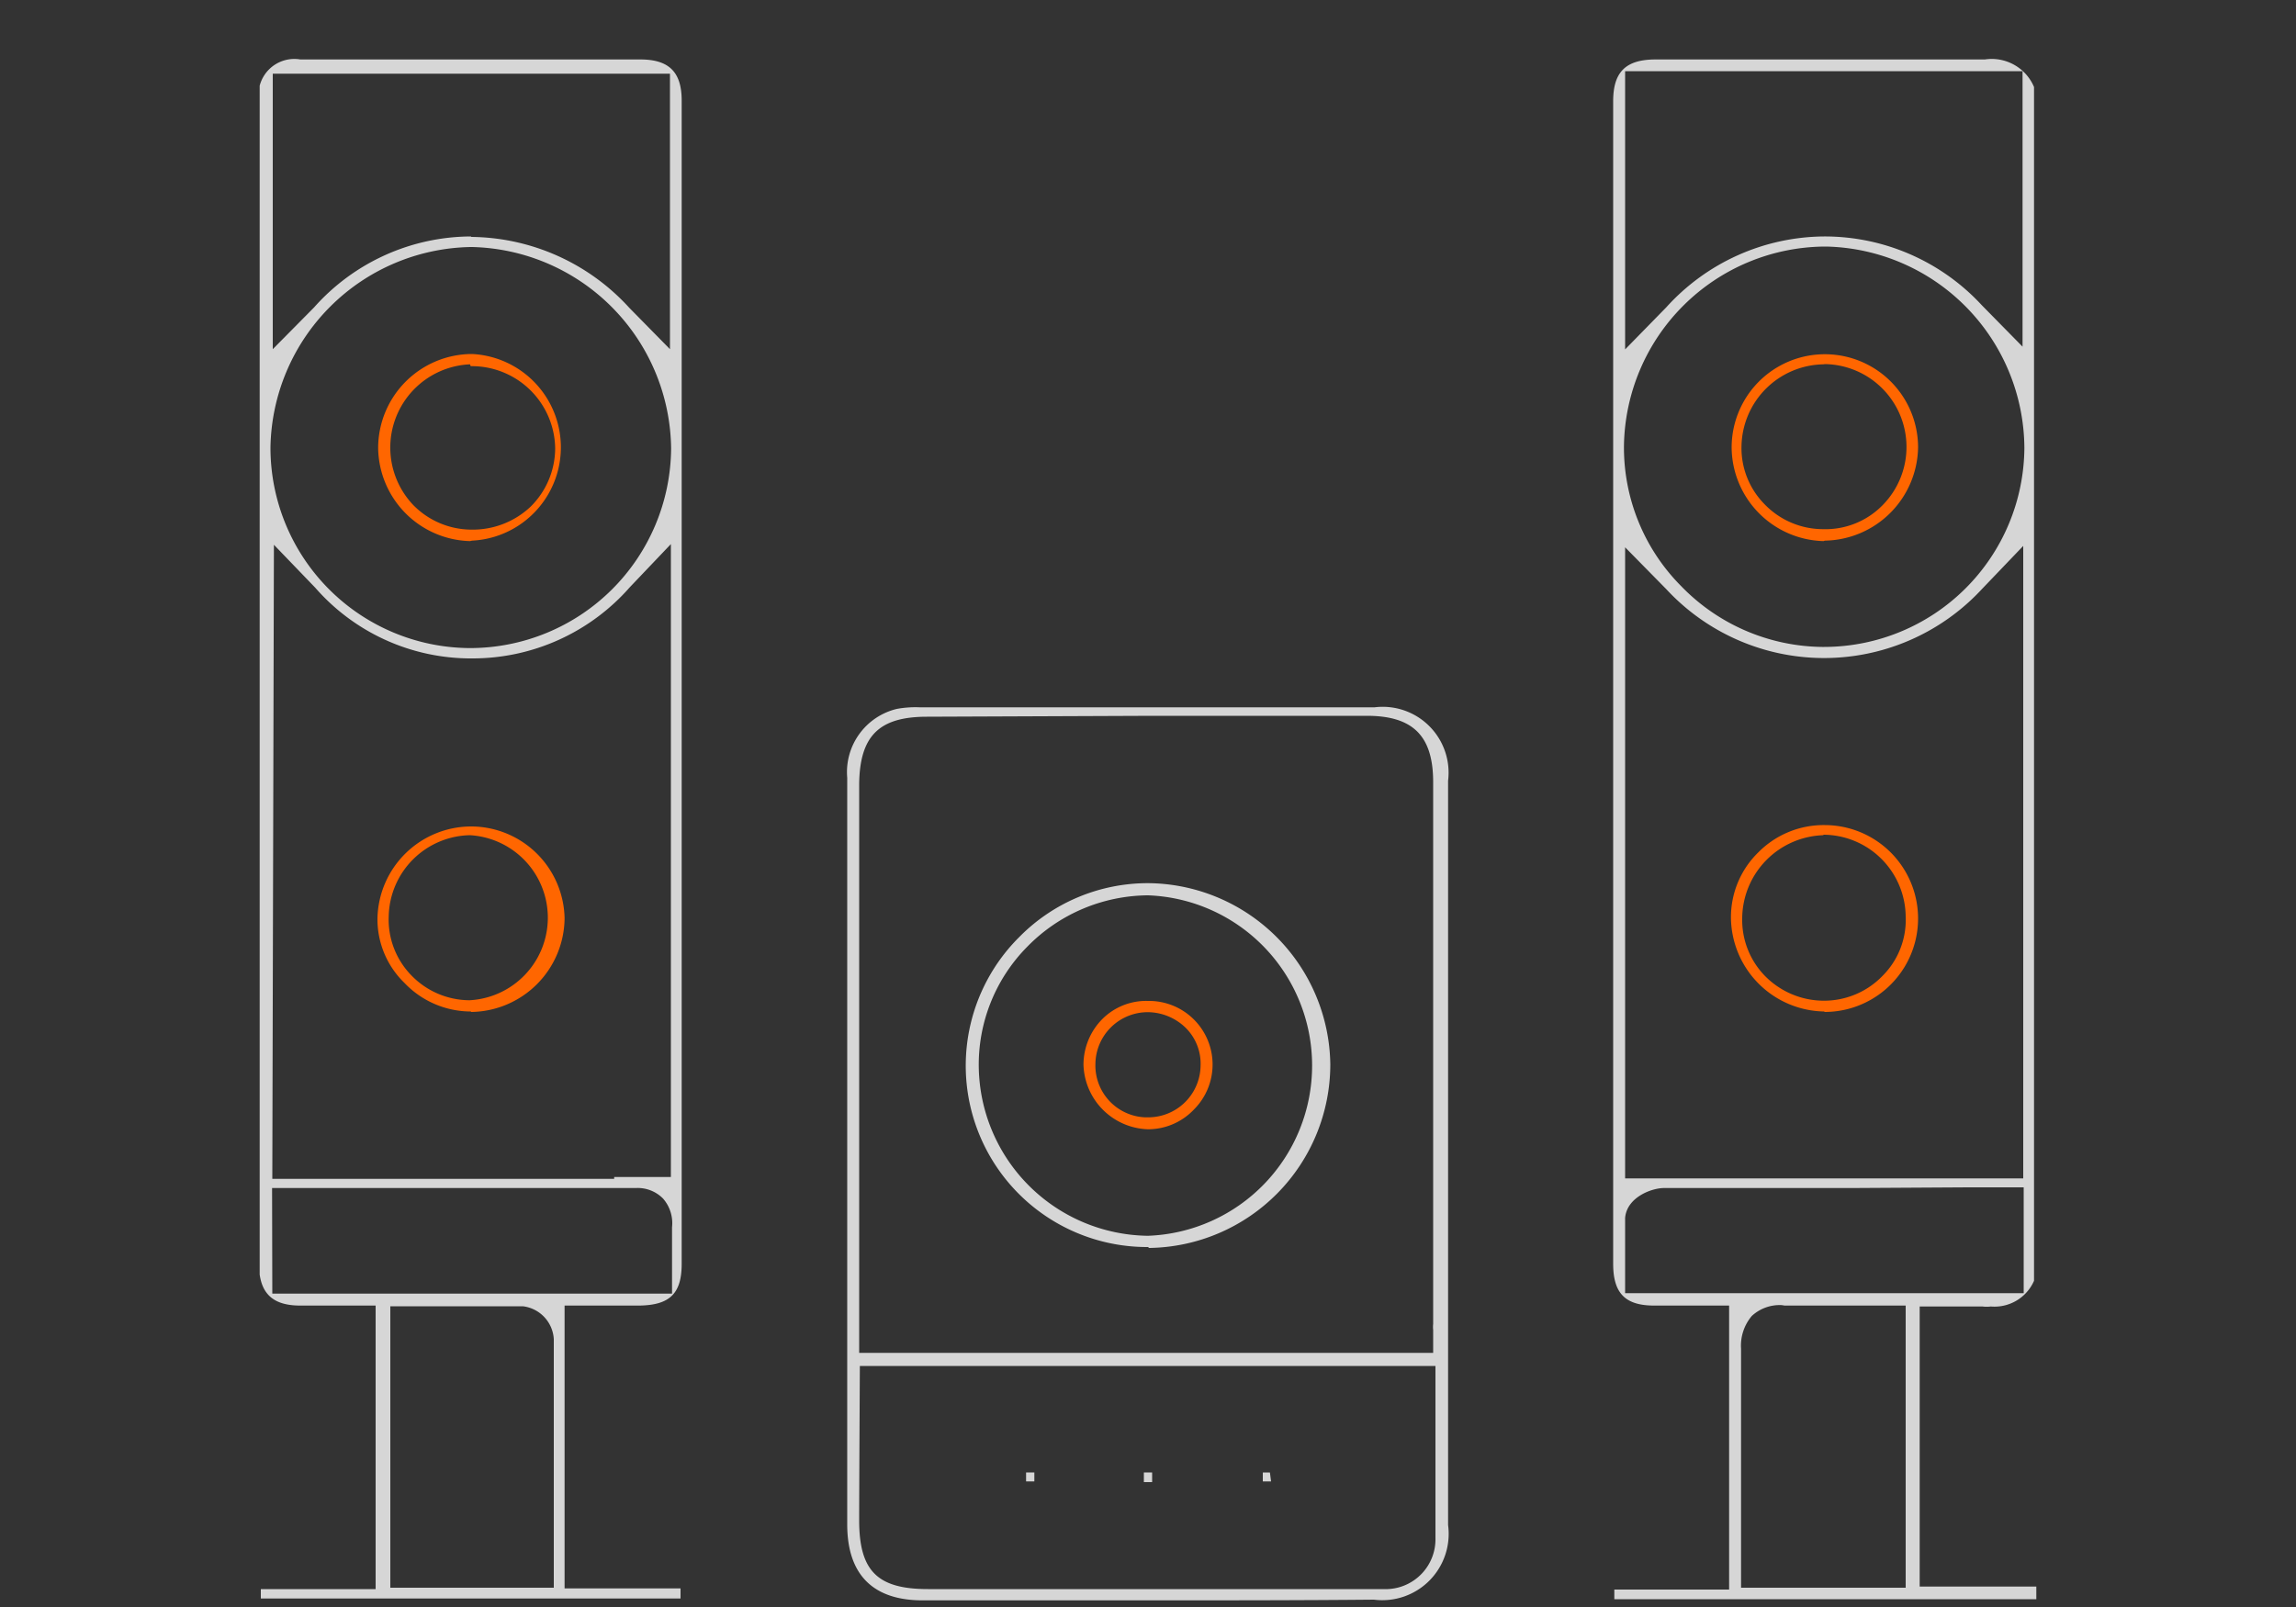 <svg id="Layer_1" data-name="Layer 1" xmlns="http://www.w3.org/2000/svg" xmlns:xlink="http://www.w3.org/1999/xlink" viewBox="0 0 100 70"><rect x="0" y="0" width="100" height="70" fill="#333333" stroke="none"/><defs><style>.cls-1{fill:none;}.cls-2{clip-path:url(#clip-path);}.cls-3{clip-path:url(#clip-path-2);}.cls-4{fill:#fff;fill-opacity:0.8;}.cls-5{fill:#f60;}</style><clipPath id="clip-path"><rect class="cls-1" x="134.71" y="2.56" width="77.38" height="67.15"/></clipPath><clipPath id="clip-path-2"><rect class="cls-1" x="11.31" y="2.56" width="77.38" height="67.15"/></clipPath></defs><g class="cls-3"><path class="cls-4" d="M70.31,69.71v-.47h5V56.87H72.05c-1.27,0-1.79-.54-1.79-1.82V4.41c0-1.27.54-1.82,1.85-1.82h8.22c2.45,0,4.32,0,6.12,0h0a2,2,0,0,1,2.14,1.2v52a1.88,1.88,0,0,1-1.88,1.12,1.46,1.46,0,0,1-.36,0c-.21,0-.44,0-.7,0H83.61V69.11h5.08v.55H70.31ZM77.6,56.85a1.79,1.79,0,0,0-1.3.47,2,2,0,0,0-.47,1.43c0,2.11,0,4.24,0,6.33v4.08H83V56.87H79.47c-.67,0-1.22,0-1.74,0Zm3.05-5.1c-4.12,0-6.8,0-8.18,0-.52,0-1.61.39-1.69,1.3,0,.58,0,1.15,0,1.7v1.58H88.14V51.72H85.72Zm-9.85-.42H85.7v0h2.42V23.78l-1.8,1.88a9.37,9.37,0,0,1-13.75,0l-1.79-1.82V51.33Zm8.67-40.59a8.81,8.81,0,0,0-8.74,8.67,8.56,8.56,0,0,0,2.49,6.12,8.68,8.68,0,0,0,6.15,2.65h.08a8.73,8.73,0,0,0,8.72-8.67,8.83,8.83,0,0,0-8.62-8.77Zm-8.69,4.48,1.79-1.83a9.35,9.35,0,0,1,6.88-3.09h0a9.32,9.32,0,0,1,6.87,3l1.77,1.8v-12H70.78Z"/><path class="cls-4" d="M11.36,69.66v-.44h5V56.87H13.08c-1.25,0-1.8-.57-1.8-1.82q0-25.35,0-50.67a1.56,1.56,0,0,1,1.8-1.79H27.89c1.25,0,1.8.55,1.8,1.79V55.05c0,1.3-.52,1.8-1.85,1.82H24.59V69.19h5.05v.44H11.36Zm5.63-.5h7.13V66.64c0-2.74,0-5.55,0-8.31a1.53,1.53,0,0,0-1.35-1.43c-1,0-2,0-2.84,0H17V69.16ZM11.86,56.35H29.27V53.46a1.63,1.63,0,0,0-.39-1.25,1.55,1.55,0,0,0-1.19-.46h-.13l-.71,0h-15Zm0-5H26.75v-.08h2.47V23.7l-1.79,1.88a9.11,9.11,0,0,1-6.85,3.1h0a9,9,0,0,1-6.85-3.08l-1.8-1.87Zm8.65-40.59a8.88,8.88,0,0,0-8.73,8.72,8.73,8.73,0,0,0,8.65,8.75h.05a8.76,8.76,0,0,0,8.75-8.7,8.88,8.88,0,0,0-8.67-8.77Zm0-.44a9.43,9.43,0,0,1,6.9,3.09l1.77,1.8v-12H11.88v12l1.8-1.82A9.18,9.18,0,0,1,20.53,10.3Z"/><path class="cls-4" d="M50.18,69.71h-10c-2.16,0-3.28-1.12-3.28-3.31V33.88a2.83,2.83,0,0,1,2.16-3,4.48,4.48,0,0,1,1-.07H59.87a2.87,2.87,0,0,1,3.2,3.2V66.43a2.89,2.89,0,0,1-3.23,3.25C56.61,69.71,53.38,69.71,50.18,69.71ZM37.42,66.22c0,2.21.79,3,3,3H59.56c.28,0,.57,0,.88,0A2.17,2.17,0,0,0,62.52,67c0-1.54,0-3.13,0-4.66V59.5H37.45S37.42,64.92,37.42,66.22Zm2.95-35c-2.09,0-2.92.84-2.95,2.92V58.93h25l0-1a1.14,1.14,0,0,1,0-.26c0-.18,0-.39,0-.6v-23c0-2-.86-2.89-2.89-2.89h-9.3Z"/><path class="cls-5" d="M79.45,44.06A4.13,4.13,0,0,1,75.39,40a3.94,3.94,0,0,1,1.19-2.87,4,4,0,0,1,2.89-1.19,4.07,4.07,0,1,1,0,8.14Zm0-7.68A3.65,3.65,0,0,0,75.88,40a3.49,3.49,0,0,0,1,2.52,3.6,3.6,0,0,0,2.55,1.07A3.54,3.54,0,0,0,82,42.5a3.44,3.44,0,0,0,1-2.58,3.6,3.6,0,0,0-3.57-3.56A.1.1,0,0,1,79.4,36.38Z"/><path class="cls-5" d="M79.42,23.57a4.11,4.11,0,0,1-4-4.08,4.06,4.06,0,0,1,8.12,0,4.13,4.13,0,0,1-4.06,4.06Zm0-7.7a3.63,3.63,0,0,0-3.57,3.54,3.48,3.48,0,0,0,1,2.55,3.54,3.54,0,0,0,2.55,1.09A3.48,3.48,0,0,0,82,22a3.61,3.61,0,0,0-2.52-6.14Z"/><path class="cls-5" d="M20.5,44.06a4,4,0,0,1-2.89-1.25A3.86,3.86,0,0,1,16.44,40a4.09,4.09,0,0,1,4.06-4A4.08,4.08,0,0,1,24.59,40a4.12,4.12,0,0,1-4.06,4.08Zm0-7.68a3.61,3.61,0,0,0-3.57,3.54,3.48,3.48,0,0,0,1,2.58,3.54,3.54,0,0,0,2.52,1.07h0a3.6,3.6,0,0,0,0-7.19Z"/><path class="cls-5" d="M20.47,23.57a4.11,4.11,0,0,1-4-4.08,4.1,4.1,0,0,1,4.09-4.07,4.07,4.07,0,0,1,0,8.13Zm0-7.7A3.63,3.63,0,0,0,18,22a3.56,3.56,0,0,0,2.53,1.07,3.67,3.67,0,0,0,2.58-1,3.59,3.59,0,0,0,1.07-2.53,3.63,3.63,0,0,0-3.6-3.59H20.5Z"/><path class="cls-4" d="M50,54.32a7.9,7.9,0,0,1-5.6-13.51A7.86,7.86,0,0,1,50,38.47a8,8,0,0,1,7.94,7.89,8,8,0,0,1-7.89,8h0ZM50,39a7.42,7.42,0,0,0-5.26,2.24,7.3,7.3,0,0,0-2.11,5.29A7.46,7.46,0,0,0,50,53.83H50A7.42,7.42,0,0,0,50,39Z"/><path class="cls-4" d="M45.05,64.14h-.36v.39h.36Z"/><path class="cls-4" d="M50.18,64.14h-.36v.42h.36Z"/><path class="cls-4" d="M55.31,64.14H55v.39h.36Z"/><path class="cls-5" d="M50,49.19a2.9,2.9,0,0,1-2.81-2.81,2.83,2.83,0,0,1,.83-2A2.7,2.7,0,0,1,50,43.6a2.77,2.77,0,0,1,2,4.73A2.75,2.75,0,0,1,50,49.19Zm0-5.1a2.28,2.28,0,0,0-2.29,2.24,2.26,2.26,0,0,0,2.16,2.34H50a2.28,2.28,0,0,0,2.29-2.24,2.2,2.2,0,0,0-.65-1.66A2.39,2.39,0,0,0,50,44.09Z"/></g></svg>